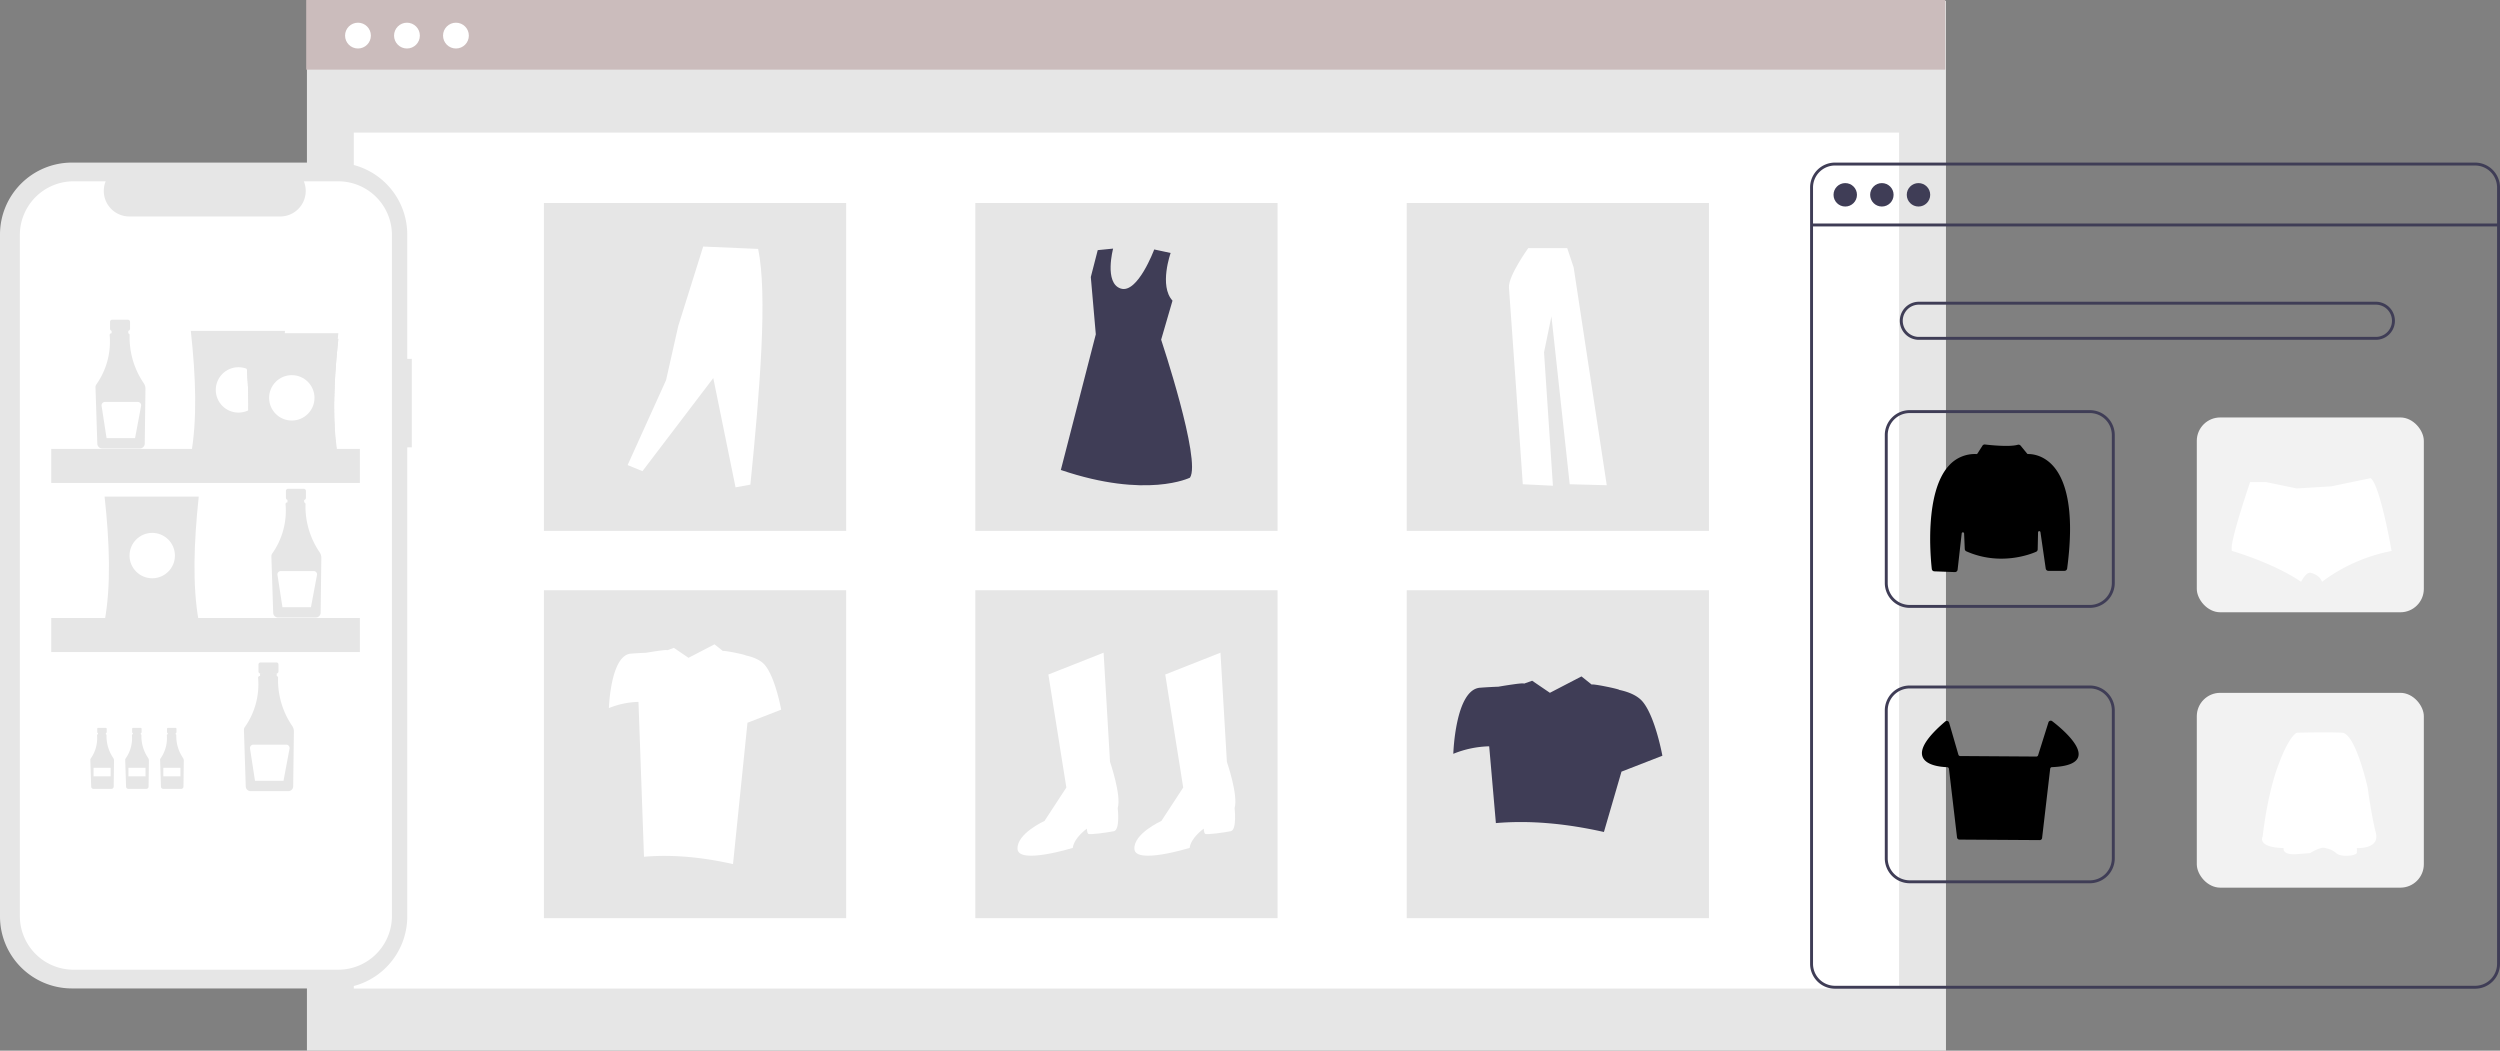 <svg xmlns="http://www.w3.org/2000/svg" width="1706.753" height="717.276" viewBox="0 0 1706.753 717.276">
  <rect x="0" y="0" width="1706.753" height="717.276" fill="#808080" stroke="none"/>
  <g id="Group_7" data-name="Group 7" transform="translate(-1789.94 -1575)">
    <g id="Group_6" data-name="Group 6" transform="translate(149 2432)">
      <rect id="Rectangle_13" data-name="Rectangle 13" width="1118.975" height="716.642" transform="translate(1850.478 -856.366)" fill="#e6e6e6"/>
      <rect id="Rectangle_14" data-name="Rectangle 14" width="1054.982" height="584.36" transform="translate(1882.475 -766.481)" fill="#fff"/>
      <rect id="Rectangle_15" data-name="Rectangle 15" width="1118.975" height="47.538" transform="translate(1850 -857)" fill="#cbbcbc"/>
      <circle id="Ellipse_6" data-name="Ellipse 6" cx="8.811" cy="8.811" r="8.811" transform="translate(1876.516 -841.507)" fill="#fff"/>
      <circle id="Ellipse_7" data-name="Ellipse 7" cx="8.811" cy="8.811" r="8.811" transform="translate(1909.959 -841.507)" fill="#fff"/>
      <circle id="Ellipse_8" data-name="Ellipse 8" cx="8.811" cy="8.811" r="8.811" transform="translate(1943.403 -841.507)" fill="#fff"/>
      <rect id="Rectangle_16" data-name="Rectangle 16" width="206.339" height="223.859" transform="translate(2012.278 -718.418)" fill="#e6e6e6"/>
      <rect id="Rectangle_17" data-name="Rectangle 17" width="206.339" height="223.859" transform="translate(2306.793 -718.418)" fill="#e6e6e6"/>
      <rect id="Rectangle_18" data-name="Rectangle 18" width="206.339" height="223.859" transform="translate(2601.309 -718.418)" fill="#e6e6e6"/>
      <rect id="Rectangle_19" data-name="Rectangle 19" width="206.339" height="223.859" transform="translate(2012.278 -454.039)" fill="#e6e6e6"/>
      <rect id="Rectangle_20" data-name="Rectangle 20" width="206.339" height="223.859" transform="translate(2306.793 -454.039)" fill="#e6e6e6"/>
      <rect id="Rectangle_21" data-name="Rectangle 21" width="206.339" height="223.859" transform="translate(2601.309 -454.039)" fill="#e6e6e6"/>
      <path id="Path_32" data-name="Path 32" d="M462.358,401.905l37.7-14.9,4.384,74.524s7.891,22.8,5.261,31.563c0,0,1.754,14.9-2.63,15.782s-16.658,2.63-17.535,1.753-.877-3.507-.877-3.507-8.768,6.137-9.644,13.151c0,0-36.824,11.4-37.7.877s18.412-19.289,18.412-19.289l14.9-22.8Z" transform="translate(1894.307 -798.411)" fill="#fff"/>
      <path id="Path_33" data-name="Path 33" d="M508.328,401.905l37.7-14.9,4.384,74.524s7.891,22.8,5.261,31.563c0,0,1.753,14.9-2.63,15.782s-16.658,2.63-17.535,1.753-.877-3.507-.877-3.507-8.768,6.137-9.644,13.151c0,0-36.824,11.4-37.7.877S505.7,501.855,505.7,501.855l14.9-22.8Z" transform="translate(1928.122 -798.411)" fill="#fff"/>
      <path id="Path_34" data-name="Path 34" d="M533.294,231.042s-8.028,22.43,1.273,32.545l-7.754,26.646s27.551,82.652,19.679,94.2c0,0-29.387,14.694-88.162-5.248l23.877-92.622-3.411-39.1L483.52,229.1l10.5-1.05s-6.3,23.615,5.248,27.288,22.808-26.7,22.808-26.7Z" transform="translate(1906.844 -915.334)" fill="#3f3d56"/>
      <path id="Path_35" data-name="Path 35" d="M287.921,376.435l10.13,4.144L346.4,317.035l15.2,74.6,10.13-1.842c6.5-64.311,11.8-129.909,5.3-160.934l-37.528-1.612-17.037,54.335-8.288,36.837Z" transform="translate(1781.494 -915.925)" fill="#fff"/>
      <path id="Path_36" data-name="Path 36" d="M647.762,227.875s-13.825,19.221-13.151,26.976,9.442,134.207,9.442,134.207l20.569,1.012-6.07-91.045,5.058-24.616,12.477,114.649,25.29.674L678.785,241.026,674.4,227.875Z" transform="translate(2036.496 -915.461)" fill="#fff"/>
      <path id="Path_37" data-name="Path 37" d="M742,413.6c-3.671-4.405-9.981-6.787-16.041-8.074.182-.551-18.429-4.395-18.74-3.6l-7.014-5.587-21.547,11.19-12.11-8.243-5.625,2c.229-.992-17.462,2.072-17.462,2.072-3.379.122-7.7.333-12.527.7-16.92,1.3-18.222,45.121-18.222,45.121a69.163,69.163,0,0,1,24.495-5.128l4.573,52.419c23.522-2.018,48.192.33,73.755,6.074l11.99-41.2,27.924-10.859S750.673,424.01,742,413.6Z" transform="translate(2020.402 -791.545)" fill="#3f3d56"/>
      <path id="Path_38" data-name="Path 38" d="M387.091,397.93c-3.025-3.63-8.224-5.592-13.217-6.653.15-.454-15.185-3.621-15.441-2.968l-5.779-4.6-17.754,9.22-9.978-6.792-4.635,1.645c.189-.817-14.388,1.707-14.388,1.707-2.784.1-6.341.274-10.322.581-13.942,1.072-15.014,37.178-15.014,37.178a56.993,56.993,0,0,1,20.183-4.226l3.768,105.722c19.381-1.662,39.708.272,60.771,5l9.879-96.481,23.009-8.948S394.24,406.51,387.091,397.93Z" transform="translate(1776.08 -800.834)" fill="#fff"/>
    </g>
    <g id="Group_4" data-name="Group 4" transform="translate(156.94 558)">
      <path id="Path_10" data-name="Path 10" d="M437.13,213.458h-3.1V128.593a49.117,49.117,0,0,0-49.118-49.117h-179.8A49.117,49.117,0,0,0,156,128.593V594.167a49.117,49.117,0,0,0,49.117,49.117h179.8a49.117,49.117,0,0,0,49.117-49.118v-320.3h3.1Z" transform="translate(1477 1048.524)" fill="#e6e6e6"/>
      <path id="Path_11" data-name="Path 11" d="M390.983,96.107H367.513a17.427,17.427,0,0,1-16.135,24.008h-103A17.427,17.427,0,0,1,232.24,96.107H210.32a36.68,36.68,0,0,0-36.68,36.68v464.89a36.68,36.68,0,0,0,36.68,36.68H390.983a36.68,36.68,0,0,0,36.68-36.68V132.788A36.68,36.68,0,0,0,390.983,96.107Z" transform="translate(1472.914 1044.671)" fill="#fff"/>
      <path id="Path_12" data-name="Path 12" d="M265.989,219.111H255.2a1.43,1.43,0,0,0-1.43,1.43v4.735a1.43,1.43,0,0,0,1.43,1.43h1.788V233.8H264.2v-7.094h1.788a1.43,1.43,0,0,0,1.43-1.43v-4.735a1.43,1.43,0,0,0-1.43-1.43Z" transform="translate(1454.349 1016.175)" fill="#e6e6e6"/>
      <path id="Path_13" data-name="Path 13" d="M273.8,264.625a55.456,55.456,0,0,1-9.648-32.88,1.17,1.17,0,0,0-.913-1.167v-2.046H251.846v2.017h-.157a1.169,1.169,0,0,0-1.167,1.17c0,.028,0,.057,0,.085a50.611,50.611,0,0,1-9.092,33.659,3.222,3.222,0,0,0-.583,1.952l1.246,38.533a3.336,3.336,0,0,0,3.307,3.219H271.17a3.337,3.337,0,0,0,3.309-3.276l.48-37.412A6.753,6.753,0,0,0,273.8,264.625Z" transform="translate(1457.343 1013.993)" fill="#e6e6e6"/>
      <path id="Path_14" data-name="Path 14" d="M270.968,292.166H248.539a2.3,2.3,0,0,0-2.276,2.653l3.389,22.031h19.462l4.117-21.956a2.3,2.3,0,0,0-2.263-2.727Z" transform="translate(1456.095 999.251)" fill="#fff"/>
      <path id="Path_15" data-name="Path 15" d="M422.273,369.345H411.486a1.43,1.43,0,0,0-1.43,1.43v4.735a1.43,1.43,0,0,0,1.43,1.43h1.788v7.094h7.212V376.94h1.787a1.43,1.43,0,0,0,1.43-1.43v-4.735A1.43,1.43,0,0,0,422.273,369.345Z" transform="translate(1418.143 981.371)" fill="#e6e6e6"/>
      <path id="Path_16" data-name="Path 16" d="M430.083,414.859a55.457,55.457,0,0,1-9.648-32.88,1.169,1.169,0,0,0-.913-1.167v-2.046H408.13v2.017h-.157a1.169,1.169,0,0,0-1.167,1.17q0,.043,0,.085a50.61,50.61,0,0,1-9.092,33.659,3.222,3.222,0,0,0-.583,1.952l1.246,38.533a3.336,3.336,0,0,0,3.307,3.219h25.768a3.337,3.337,0,0,0,3.309-3.276l.48-37.412A6.751,6.751,0,0,0,430.083,414.859Z" transform="translate(1421.137 979.188)" fill="#e6e6e6"/>
      <path id="Path_17" data-name="Path 17" d="M427.252,442.4H404.824a2.3,2.3,0,0,0-2.276,2.653l3.389,22.031H425.4l4.117-21.956a2.3,2.3,0,0,0-2.263-2.727Z" transform="translate(1419.889 964.446)" fill="#fff"/>
      <path id="Path_18" data-name="Path 18" d="M248.188,581.733h-5.117a.678.678,0,0,0-.678.678v2.246a.678.678,0,0,0,.678.678h.848V588.7h3.421v-3.365h.848a.678.678,0,0,0,.678-.678v-2.246A.678.678,0,0,0,248.188,581.733Z" transform="translate(1456.986 932.167)" fill="#e6e6e6"/>
      <path id="Path_19" data-name="Path 19" d="M251.892,603.322a26.305,26.305,0,0,1-4.576-15.6.555.555,0,0,0-.433-.554v-.97h-5.4v.957H241.4a.555.555,0,0,0-.554.555c0,.013,0,.027,0,.04a24.007,24.007,0,0,1-4.313,15.966,1.528,1.528,0,0,0-.277.926l.591,18.278a1.582,1.582,0,0,0,1.569,1.527h12.223a1.583,1.583,0,0,0,1.57-1.554l.228-17.746A3.2,3.2,0,0,0,251.892,603.322Z" transform="translate(1458.406 931.132)" fill="#e6e6e6"/>
      <rect id="Rectangle_2" data-name="Rectangle 2" width="11.663" height="5.831" transform="translate(1696.876 1541.173)" fill="#fff"/>
      <path id="Path_20" data-name="Path 20" d="M279.188,581.733h-5.117a.678.678,0,0,0-.678.678v2.246a.678.678,0,0,0,.678.678h.848V588.7h3.421v-3.365h.848a.678.678,0,0,0,.678-.678v-2.246A.678.678,0,0,0,279.188,581.733Z" transform="translate(1449.804 932.167)" fill="#e6e6e6"/>
      <path id="Path_21" data-name="Path 21" d="M282.892,603.322a26.306,26.306,0,0,1-4.576-15.6.555.555,0,0,0-.433-.554v-.97h-5.4v.957H272.4a.555.555,0,0,0-.554.555c0,.013,0,.027,0,.04a24.007,24.007,0,0,1-4.313,15.966,1.528,1.528,0,0,0-.277.926l.591,18.278a1.582,1.582,0,0,0,1.569,1.527h12.223a1.583,1.583,0,0,0,1.57-1.554l.228-17.746A3.2,3.2,0,0,0,282.892,603.322Z" transform="translate(1451.224 931.132)" fill="#e6e6e6"/>
      <rect id="Rectangle_3" data-name="Rectangle 3" width="11.663" height="5.831" transform="translate(1720.695 1541.173)" fill="#fff"/>
      <path id="Path_22" data-name="Path 22" d="M310.188,581.733h-5.117a.678.678,0,0,0-.678.678v2.246a.678.678,0,0,0,.678.678h.848V588.7h3.421v-3.365h.848a.678.678,0,0,0,.678-.678v-2.246A.678.678,0,0,0,310.188,581.733Z" transform="translate(1442.622 932.167)" fill="#e6e6e6"/>
      <path id="Path_23" data-name="Path 23" d="M313.892,603.322a26.306,26.306,0,0,1-4.576-15.6.555.555,0,0,0-.433-.554v-.97h-5.4v.957H303.4a.554.554,0,0,0-.554.555c0,.013,0,.027,0,.04a24.007,24.007,0,0,1-4.313,15.966,1.528,1.528,0,0,0-.277.926l.591,18.278a1.582,1.582,0,0,0,1.569,1.527h12.223a1.583,1.583,0,0,0,1.57-1.554l.228-17.746A3.2,3.2,0,0,0,313.892,603.322Z" transform="translate(1444.042 931.132)" fill="#e6e6e6"/>
      <rect id="Rectangle_4" data-name="Rectangle 4" width="11.663" height="5.831" transform="translate(1744.513 1541.173)" fill="#fff"/>
      <path id="Path_24" data-name="Path 24" d="M397.884,523.613H387.1a1.43,1.43,0,0,0-1.43,1.43v4.735a1.43,1.43,0,0,0,1.43,1.43h1.788V538.3H396.1v-7.094h1.788a1.43,1.43,0,0,0,1.43-1.43v-4.735A1.43,1.43,0,0,0,397.884,523.613Z" transform="translate(1423.794 945.632)" fill="#e6e6e6"/>
      <path id="Path_25" data-name="Path 25" d="M405.694,569.127a55.456,55.456,0,0,1-9.648-32.88,1.17,1.17,0,0,0-.913-1.167v-2.046H383.741v2.017h-.157a1.169,1.169,0,0,0-1.167,1.171q0,.042,0,.085a50.611,50.611,0,0,1-9.092,33.659,3.222,3.222,0,0,0-.583,1.952l1.246,38.533a3.336,3.336,0,0,0,3.307,3.219h25.768a3.337,3.337,0,0,0,3.309-3.276l.48-37.412A6.752,6.752,0,0,0,405.694,569.127Z" transform="translate(1426.788 943.449)" fill="#e6e6e6"/>
      <path id="Path_26" data-name="Path 26" d="M402.863,596.668H380.434a2.3,2.3,0,0,0-2.276,2.653l3.389,22.031h19.462l4.117-21.956a2.3,2.3,0,0,0-2.263-2.727Z" transform="translate(1425.539 928.707)" fill="#fff"/>
      <path id="Path_27" data-name="Path 27" d="M389.844,314.244h-64.3c4.5-24.3,3.461-53.654,0-85.217h64.3C386.475,260.59,385.468,289.939,389.844,314.244Z" transform="translate(1437.722 1013.878)" fill="#e6e6e6"/>
      <circle id="Ellipse_1" data-name="Ellipse 1" cx="15.494" cy="15.494" r="15.494" transform="translate(1780.309 1267.695)" fill="#fff"/>
      <path id="Path_28" data-name="Path 28" d="M313.214,461.453h-64.3c4.5-24.3,3.461-53.654,0-85.217h64.3C309.845,407.8,308.838,437.148,313.214,461.453Z" transform="translate(1455.475 979.774)" fill="#e6e6e6"/>
      <circle id="Ellipse_2" data-name="Ellipse 2" cx="15.494" cy="15.494" r="15.494" transform="translate(1721.432 1380.801)" fill="#fff"/>
      <path id="Path_29" data-name="Path 29" d="M437.233,321.3h-64.3c4.5-24.3,3.461-53.654,0-85.217h64.3C433.864,267.648,432.857,297,437.233,321.3Z" transform="translate(1426.743 1012.243)" fill="#e6e6e6"/>
      <circle id="Ellipse_3" data-name="Ellipse 3" cx="15.494" cy="15.494" r="15.494" transform="translate(1816.72 1273.118)" fill="#fff"/>
      <path id="Path_30" data-name="Path 30" d="M437.233,316.26h-64.3c4.5-24.3,3.461-53.654,0-85.217h64.3C433.864,262.606,432.857,291.955,437.233,316.26Z" transform="translate(1426.743 1013.411)" fill="#e6e6e6"/>
      <circle id="Ellipse_4" data-name="Ellipse 4" cx="15.494" cy="15.494" r="15.494" transform="translate(1816.72 1269.245)" fill="#fff"/>
      <path id="Path_31" data-name="Path 31" d="M437.233,321.3h-64.3c4.5-24.3,3.461-53.654,0-85.217h64.3C433.864,267.648,432.857,297,437.233,321.3Z" transform="translate(1426.743 1012.243)" fill="#e6e6e6"/>
      <circle id="Ellipse_5" data-name="Ellipse 5" cx="15.494" cy="15.494" r="15.494" transform="translate(1816.72 1273.118)" fill="#fff"/>
      <rect id="Rectangle_5" data-name="Rectangle 5" width="210.718" height="23.241" transform="translate(1667.978 1323.474)" fill="#e6e6e6"/>
      <rect id="Rectangle_6" data-name="Rectangle 6" width="210.718" height="23.241" transform="translate(1667.978 1438.903)" fill="#e6e6e6"/>
    </g>
    <g id="Group_5" data-name="Group 5" transform="translate(92 1950)">
      <path id="Path_61" data-name="Path 61" d="M1006.846,686h-437a17.019,17.019,0,0,1-17-17V139a17.019,17.019,0,0,1,17-17h437a17.019,17.019,0,0,1,17,17V669a17.019,17.019,0,0,1-17,17Zm-437-562a15.017,15.017,0,0,0-15,15V669a15.017,15.017,0,0,0,15,15h437a15.017,15.017,0,0,0,15-15V139a15.017,15.017,0,0,0-15-15Z" transform="translate(2380.846 -386)" fill="#3f3d56"/>
      <path id="Path_83" data-name="Path 83" d="M0,0H469V2H0Z" transform="translate(2934.693 -222.41)" fill="#3f3d56"/>
      <circle id="Ellipse_12" data-name="Ellipse 12" cx="8" cy="8" r="8" transform="translate(2949.693 -250)" fill="#3f3d56"/>
      <circle id="Ellipse_13" data-name="Ellipse 13" cx="8" cy="8" r="8" transform="translate(2974.693 -250)" fill="#3f3d56"/>
      <circle id="Ellipse_14" data-name="Ellipse 14" cx="8" cy="8" r="8" transform="translate(2999.693 -250)" fill="#3f3d56"/>
      <path id="Path_62" data-name="Path 62" d="M939.106,243h-312a13,13,0,1,1,0-26h312a13,13,0,0,1,0,26Zm-312-24a11,11,0,0,0,0,22h312a11,11,0,1,0,0-22Z" transform="translate(2380.846 -386)" fill="#3f3d56"/>
      <path id="Path_63" data-name="Path 63" d="M743.846,426h-123a17.019,17.019,0,0,1-17-17V308a17.019,17.019,0,0,1,17-17h123a17.019,17.019,0,0,1,17,17V409a17.019,17.019,0,0,1-17,17Zm-123-133a15.017,15.017,0,0,0-15,15V409a15.017,15.017,0,0,0,15,15h123a15.017,15.017,0,0,0,15-15V308a15.017,15.017,0,0,0-15-15Z" transform="translate(2380.846 -386)" fill="#3f3d56"/>
      <rect id="Rectangle_29" data-name="Rectangle 29" width="155" height="133" rx="16" transform="translate(3197.693 -90)" fill="#f2f2f2"/>
      <path id="Path_64" data-name="Path 64" d="M743.846,614h-123a17.019,17.019,0,0,1-17-17V496a17.019,17.019,0,0,1,17-17h123a17.019,17.019,0,0,1,17,17V597a17.019,17.019,0,0,1-17,17Zm-123-133a15.017,15.017,0,0,0-15,15V597a15.017,15.017,0,0,0,15,15h123a15.017,15.017,0,0,0,15-15V496a15.017,15.017,0,0,0-15-15Z" transform="translate(2380.846 -386)" fill="#3f3d56"/>
      <rect id="Rectangle_30" data-name="Rectangle 30" width="155" height="133" rx="16" transform="translate(3197.693 98)" fill="#f2f2f2"/>
      <path id="Path_65" data-name="Path 65" d="M651.738,401.573h-.067l-13.99-.518a1.808,1.808,0,0,1-1.743-1.613c-.963-8.591-4.926-52.371,11.675-70.567a23.747,23.747,0,0,1,18.788-7.892.786.786,0,0,0,.721-.376l3.387-5.322a1.836,1.836,0,0,1,1.753-.831c2.715.328,16.556,1.877,22.377.192a1.822,1.822,0,0,1,1.923.592l4.448,5.436a.779.779,0,0,0,.649.3c2.262-.045,10.194.393,17.135,8.157,7.517,8.407,15.274,27.376,9.543,70a1.833,1.833,0,0,1-1.809,1.584H715.51a1.832,1.832,0,0,1-1.8-1.561l-3.6-24.836a.822.822,0,0,0-1.635.1l-.248,11.661a1.826,1.826,0,0,1-1.083,1.627c-3.928,1.727-24.683,9.827-47.622-.318a1.838,1.838,0,0,1-1.083-1.594l-.451-10.595a.822.822,0,0,0-1.638-.057l-2.8,24.817A1.831,1.831,0,0,1,651.738,401.573Z" transform="translate(2380.846 -386)"/>
      <path id="Path_66" data-name="Path 66" d="M709.612,584.539h-.01l-54.821-.347a1.637,1.637,0,0,1-1.613-1.444l-5.515-46.873a1.262,1.262,0,0,0-1.218-1.122c-4.352-.142-14.707-1.134-16.852-7.263-1.911-5.459,3.316-13.51,15.535-23.931a1.637,1.637,0,0,1,2.636.786l6.343,21.885a1.28,1.28,0,0,0,1.213.918l51.979.349a1.265,1.265,0,0,0,1.222-.891l7.058-22.458a1.634,1.634,0,0,1,2.551-.81c4.816,3.678,20.332,16.307,17.778,24.384-1.338,4.23-7.37,6.588-17.93,7.008a1.266,1.266,0,0,0-1.214,1.122l-5.517,47.242a1.633,1.633,0,0,1-1.624,1.446Z" transform="translate(2380.846 -386)"/>
      <path id="Path_67" data-name="Path 67" d="M949.846,387.153a115.565,115.565,0,0,0-47.505,21.039,8.811,8.811,0,0,0-3.788-4.5,13.3,13.3,0,0,0-3.844-1.615c-1.236-.315-2.423.436-3.513,1.518a19.891,19.891,0,0,0-3.125,4.628c-18.826-12.922-47.384-21.168-47.384-21.168v-2.584a14.266,14.266,0,0,1,.186-1.817c.1-.695.218-1.308.371-2.059,2.423-12.325,12-40.487,12-40.487h10.83l21,4.361,23.623-1.446,23.793-4.951,3.085-.646c5.145,4.038,10.984,32.305,13.278,44.339.291,1.526.517,2.786.686,3.715C949.741,386.531,949.846,387.153,949.846,387.153Z" transform="translate(2380.846 -386)" fill="#fff"/>
      <path id="Path_68" data-name="Path 68" d="M885.223,511.219h0s-5.031,1.258-12.832,22.389-10.566,48.434-10.566,48.434-4.387,7.429,14.339,7.926c0,0-1.506,4.906,9.059,4.153s9.045-.746,9.045-.746,6.793-4.277,9.813-3.524,4.906,1.009,8.175,3.773,13.717,1.638,13.841-.5a19.733,19.733,0,0,0,0-3.151s15.976,1.009,12.957-10.566-5.535-30.571-5.535-30.571-8.175-37.108-17.49-37.612S885.223,511.219,885.223,511.219Z" transform="translate(2380.846 -386)" fill="#fff"/>
    </g>
  </g>
</svg>
